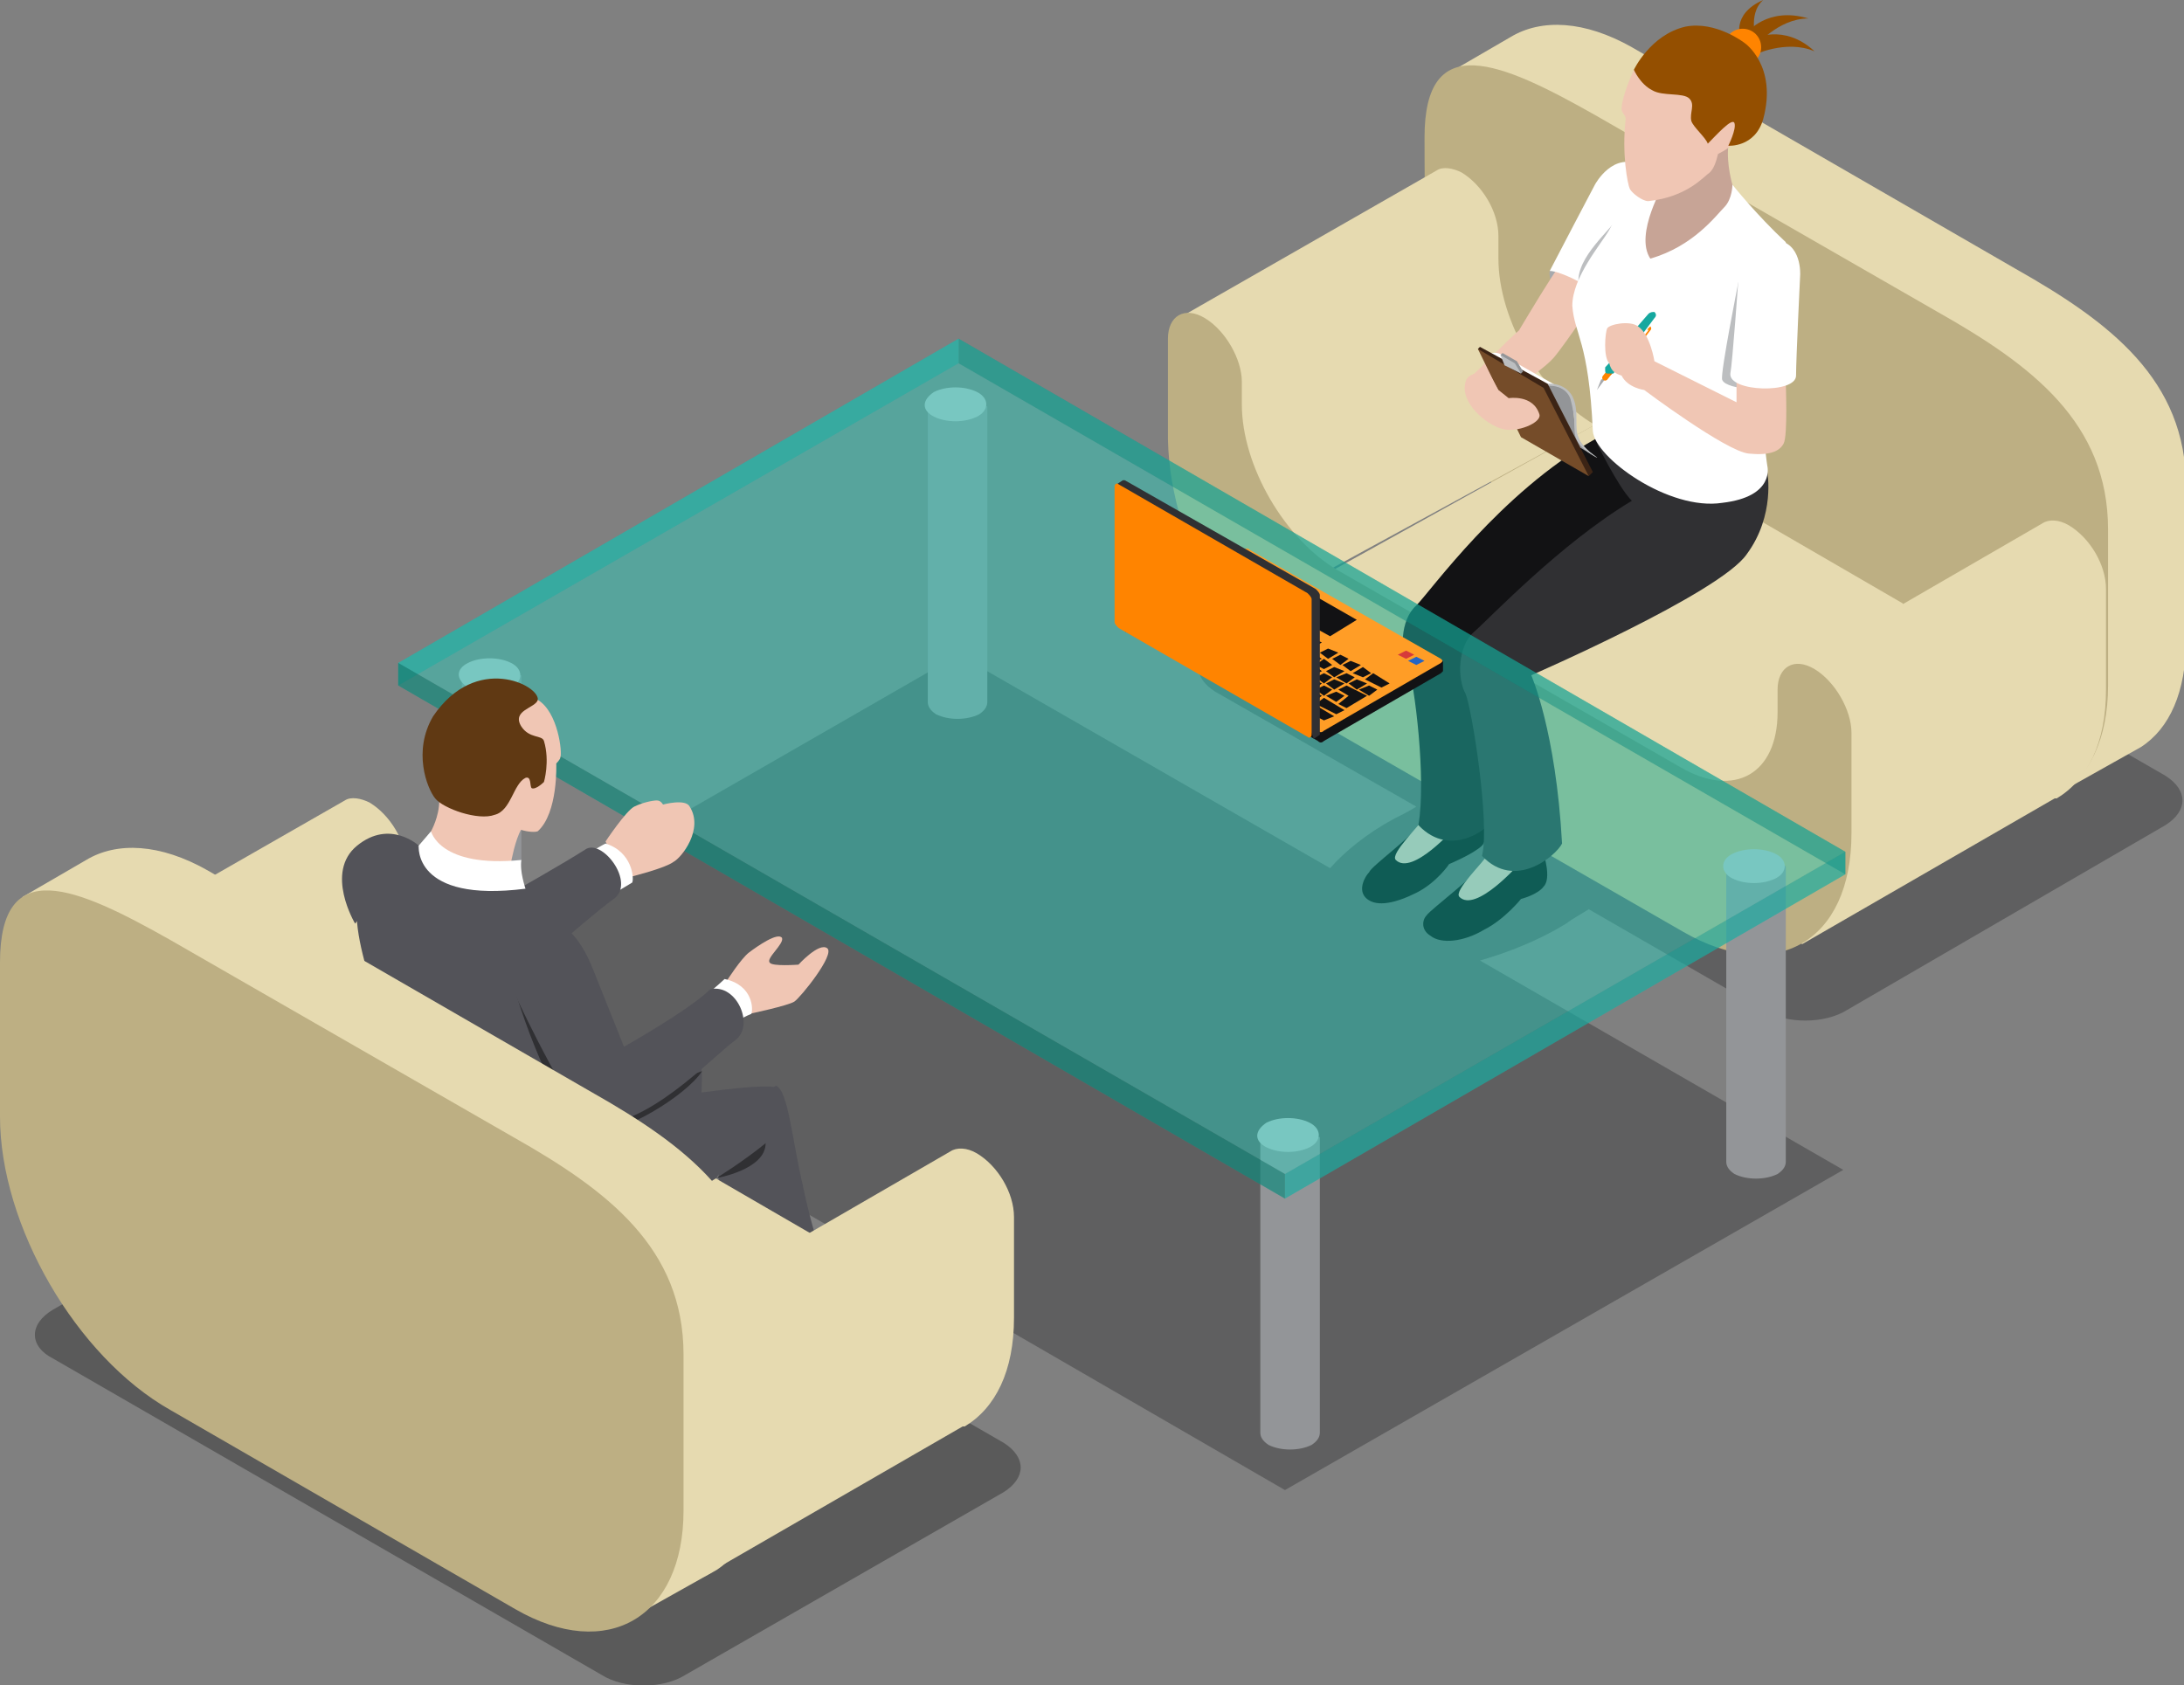 <?xml version="1.0" encoding="utf-8"?>
<!-- Generator: Adobe Illustrator 27.0.0, SVG Export Plug-In . SVG Version: 6.00 Build 0)  -->
<svg version="1.1" id="Layer_1" xmlns="http://www.w3.org/2000/svg" xmlns:xlink="http://www.w3.org/1999/xlink" x="0px" y="0px"
	 viewBox="0 0 106.4 82.1" style="enable-background:new 0 0 106.4 82.1;" xml:space="preserve">
<rect x="0" y="0" width="106.4" height="82.1" fill="#808080" stroke="none"/>
<style type="text/css">
	.st0{opacity:0.3;fill:#121214;enable-background:new    ;}
	.st1{fill:#E6DAB0;}
	.st2{fill:#BDAF83;}
	.st3{fill:#F0C6B4;}
	.st4{fill:#121214;}
	.st5{fill:#303033;}
	.st6{fill:#A7A9AC;}
	.st7{fill:#FFFFFF;}
	.st8{fill:#C7A496;}
	.st9{fill:#BCBEC0;}
	.st10{fill:#FF8400;}
	.st11{fill:#BA6000;}
	.st12{fill:#16A89F;}
	.st13{fill:#0A8074;}
	.st14{fill:#944F00;}
	.st15{fill:#939598;}
	.st16{fill:#3C2415;}
	.st17{fill:#754C29;}
	.st18{opacity:0.2;fill:#24D2C1;enable-background:new    ;}
	.st19{opacity:0.6;fill:#0A8074;enable-background:new    ;}
	.st20{opacity:0.6;fill:#16A89F;enable-background:new    ;}
	.st21{opacity:0.3;fill:#24D2C1;enable-background:new    ;}
	.st22{opacity:0.3;enable-background:new    ;}
	.st23{fill:#535359;}
	.st24{fill:#603913;}
	.st25{fill:#FF9D26;}
	.st26{fill:#2565C4;}
	.st27{fill:#D63A3A;}
</style>
<path class="st0" d="M46.7,31.9l18.1,10.4c0.7-0.8,1.8-1.7,3.1-2.4c0.4-0.2,0.8-0.4,1.1-0.6l-9.8-5.6c-1.1-0.7-1.1-1.7,0-2.4
	l15.5-8.9c1.1-0.7,3-0.7,4.1,0l26.7,15.4c1.1,0.7,1.1,1.7,0,2.4l-15.5,9c-1.1,0.7-3,0.7-4.1,0l-8.5-4.9c-0.3,0.2-0.7,0.4-1.1,0.7
	c-1.3,0.8-2.8,1.4-4.2,1.8l17.7,10.2L62.6,72.6L19.4,47.6L46.7,31.9L46.7,31.9z"/>
<g>
	<g>
		<path class="st1" d="M70.5,3.6l3.1-1.8l0,0c1.5-0.9,3.6-0.8,5.9,0.5l18.7,10.8c4.6,2.6,8.3,5.4,8.3,10.6l0,7.5
			c0,2.5-0.8,4.3-2.2,5.2l-4.1,2.3l-0.8-2.2c-0.4-0.2-0.7-0.3-1.1-0.6l-16.7-9.6c-4.5-2.6-8.2-9-8.2-14.3l0-5.3c0-0.5,0,0.4,0.1-0.1
			l-0.5,0.1C72.9,6.7,70.5,3.6,70.5,3.6z"/>
		<path class="st2" d="M69.4,6.7c0-5.3,3.7-3.7,8.3-1.1l16.7,9.6c4.6,2.6,8.3,5.4,8.3,10.6l0,2.7v4.9c0,5.2-3.7,7.4-8.2,4.8
			l-16.7-9.6c-4.5-2.6-8.2-9-8.2-14.3C69.4,14.3,69.4,6.7,69.4,6.7z"/>
	</g>
	<path class="st1" d="M61.2,29.7l-3.6-14.3L70,8.3c0,0,0,0,0,0l0,0v0c0.3-0.2,0.8-0.1,1.2,0.1c1,0.6,1.8,1.9,1.8,3.1v1.1
		c0,3,2.1,6.6,4.7,8.1C77.7,20.7,61.2,29.7,61.2,29.7z"/>
	<path class="st1" d="M77.7,20.7l15,8.7c0,0,3.4,6.2-8,15c-1.6,0.6-23.4-14.6-23.4-14.6S77.7,20.7,77.7,20.7z"/>
	<path class="st1" d="M88.1,32.1l11.4-6.6c0.3-0.2,0.8-0.2,1.3,0.1c1,0.6,1.8,1.9,1.8,3.1v4.9c0,2.6-0.9,4.4-2.4,5.3v0l0,0
		c0,0,0,0-0.1,0L87.8,46c0,0-7-4.1-7.4-4.3C80.4,41.7,88.1,32.1,88.1,32.1z"/>
	<path class="st2" d="M65.3,35.8l16.7,9.6c4.5,2.6,8.2,0.5,8.2-4.8v-4.9c0-1.1-0.8-2.5-1.8-3.1c-1-0.6-1.8-0.1-1.8,1v1.1
		c0,3-2.1,4.2-4.7,2.7l-16.7-9.6c-2.6-1.5-4.7-5.1-4.7-8.1v-1.1c0-1.1-0.8-2.5-1.8-3.1c-1-0.6-1.8-0.1-1.8,1v4.9
		C57,26.8,60.7,33.2,65.3,35.8z"/>
</g>
<g>
	<path d="M69.2,40.1c-0.3,0.6-2.4,2.1-2.5,2.4c-0.2,0.2-0.6,0.9-0.1,1.3c0.5,0.4,1.4,0.2,2.4-0.3c1-0.5,1.6-1.4,1.6-1.4
		s1.2-0.5,1.6-0.9c0.4-0.4-0.1-1.4-0.1-1.4S69.5,39.5,69.2,40.1z"/>
	<path d="M72.3,42c-0.3,0.6-2.6,2.3-2.8,2.6c-0.2,0.2-0.3,0.7,0.2,1c0.5,0.4,1.6,0.3,2.6-0.3c1-0.5,1.8-1.5,1.8-1.5s0.8-0.2,1.1-0.6
		c0.4-0.4,0-1.6,0-1.6S72.6,41.4,72.3,42z"/>
	<path class="st3" d="M72.5,41.6c-0.2,0.4-1.7,1.8-1.4,2.1c0.8,0.8,2.9-1.6,2.9-1.6S72.8,41.2,72.5,41.6z"/>
	<path class="st3" d="M69.4,39.8c-0.2,0.4-1.7,1.8-1.4,2.1c0.8,0.8,2.9-1.6,2.9-1.6S69.6,39.4,69.4,39.8z"/>
	<path class="st4" d="M77.7,21.4c-4.6,2.6-8,7.4-8.7,8.1c-0.8,0.7-0.8,2.3-0.4,3c0.3,0.7,0.9,5.5,0.5,7.7c1.6,1.7,3.6,0.1,3.8-0.5
		c-0.3-5.5-1-7.7-1-7.7s9.1-4.3,10.4-6.2c1.4-1.9,1-4,1-4S77.7,21.4,77.7,21.4z"/>
	<path class="st5" d="M77.7,21.4c0,0,1.1,2.3,1.8,3c-3.5,2.1-6.9,5.7-7.7,6.4c-0.8,0.7-0.8,2.3-0.4,3c0.3,0.7,1.2,6.3,0.8,7.9
		c1.6,1.7,3.6,0,3.9-0.6c-0.3-5.5-1.5-8.2-1.5-8.2s9.2-4,10.5-5.9c1.4-1.9,1-4,1-4L77.7,21.4L77.7,21.4z"/>
	<path class="st6" d="M75.5,13.2c0,0-0.2,0.8,1.1,1.5c1.3,0.7,1.9-1,1.9-1c0,0-2-1.2-2-1.2L75.5,13.2z"/>
	<path class="st3" d="M76,12.9c-0.5,0.7-1.4,2.2-2,3.2c-0.7,0.6-1.7,1.7-2.5,2.4c0,0.6,1.6,0.8,1.6,0.8s2.1-1.2,2.7-2
		c0.4-0.5,2.2-3,2.3-3.6C78.2,13,76.6,12.2,76,12.9z"/>
	<path class="st7" d="M80,8.1C78.6,7.3,77.7,9,77.7,9s-2,3.8-2.2,4.2c0.5,0,2.2,0.8,2.7,1.5c0.4-0.8,2.4-4.5,2.4-4.5
		S81.2,8.8,80,8.1z"/>
	<path class="st8" d="M84.2,7.1C84.1,8,84.4,9,84.4,9l0.2,1.3l-0.9,0.9l-2.4,2.2l-1.9-0.6v-2.1l1.1-2.5l1.3-1.9
		C81.8,6.3,83.9,6.8,84.2,7.1z"/>
	<path class="st9" d="M76.9,13.8c-0.1-1.3,1.6-2.6,1.9-3.2l-0.4,2.5L76.9,13.8z"/>
	<path class="st7" d="M81.1,8.9c0,0-1.5,2.5-0.7,3.7c2.1-0.6,3.2-2.1,3.6-2.5C84.4,9.7,84.4,9,84.4,9s1.2,1.5,2.6,2.8
		c0.1,0.5-1.3,6-1.2,7.8c0.1,1.8,0.3,3.1,0.3,3.1s0.4,1.5-2.2,1.8c-2.6,0.4-6.2-2.2-6.3-3.5c-0.2-4.4-0.9-4.7-1-6.1
		c0-1.4,1.4-3,1.8-3.7c0.4-0.7,0.7-1.9,1.2-2.2C80.1,8.7,81.1,8.9,81.1,8.9z"/>
	<path class="st9" d="M84.8,18.9c0,0-0.8-0.1-0.9-0.4c-0.1-0.3,0.8-4.8,0.8-4.8L84.8,18.9z"/>
	<g>
		<path class="st6" d="M78,18.5L77.8,19l0.6-0.8c0,0-0.1-0.1-0.2,0.1C78.2,18.4,78,18.5,78,18.5z"/>
		<path class="st10" d="M78.1,18.3c0,0-0.1,0.1,0,0.2c0.1,0.1,0.2,0,0.2,0l0.8-1c0.1-0.1,0.1-0.2,0-0.2l0,0c-0.1,0-0.2,0-0.2,0
			L78.1,18.3z"/>
		<path class="st11" d="M78.4,18.2c0.1,0,0.1,0,0.2,0l0,0C78.5,18.2,78.5,18.3,78.4,18.2c-0.1,0-0.1-0.1-0.1-0.1l0,0
			C78.3,18.1,78.3,18.1,78.4,18.2z"/>
		<path class="st12" d="M79.3,16.7c0.1-0.1,0.2-0.1,0.3-0.1l0,0c0.1,0.1,0.1,0.2,0,0.3l-1,1.3c0,0,0,0-0.1,0c0,0-0.1,0-0.2,0
			c-0.1,0-0.1-0.1-0.1-0.2c0,0,0-0.1,0-0.1S79.3,16.7,79.3,16.7z"/>
		<path class="st13" d="M79.2,17.1c0.1,0.1,0.2,0,0.2,0l0,0C79.4,17.2,79.3,17.3,79.2,17.1c-0.1-0.1-0.1-0.2-0.1-0.2l0,0
			C79.1,17,79.1,17.1,79.2,17.1z"/>
		<path class="st12" d="M80.3,15.3c0.1-0.1,0.2-0.1,0.3-0.1l0,0c0.1,0.1,0.1,0.2,0,0.3l-1.2,1.6c0,0,0,0-0.1,0c-0.1,0-0.1,0-0.2,0
			c-0.1-0.1-0.1-0.1-0.1-0.2c0-0.1,0-0.1,0-0.1S80.3,15.3,80.3,15.3z"/>
		<path class="st10" d="M80.4,15.9c0,0,0.1,0.1,0,0.2L79.7,17c-0.1,0.1-0.4,0.4-0.4,0.4l1-1.3c0,0,0-0.1-0.1,0l0,0L80.4,15.9
			L80.4,15.9L80.4,15.9z"/>
	</g>
	<path class="st3" d="M78.3,16c0.1-0.2,1.1-0.4,1.5-0.1c0.6,0.4,0.8,1.7,0.8,1.7l4,2l0-1.1l0.4-0.8l2,0.5v0.5c0,0,0.1,2.5-0.1,2.9
		c-0.2,0.4-0.7,0.6-1.7,0.5c-1.1-0.1-5.1-3.1-5.1-3.1s-0.8-0.1-1.1-0.7c-0.3-0.1-0.5-0.2-0.6-0.6C78.1,17.4,78.2,16.2,78.3,16z"/>
	<path class="st3" d="M79.6,3.4C79.1,4.5,79,5.1,79,5.3c0,0.2,0.2,0.3,0.2,0.5C79,7.5,79.3,9,79.4,9.2c0.1,0.2,0.6,0.6,0.9,0.6
		c1.9-0.2,2.7-1.2,3-1.4c0.2-0.2,0.3-0.5,0.4-0.9c0.4-0.2,0.5-0.3,0.5-0.3l0.5-0.4l0.2-1.5l-1.8-2C83.1,3.2,79.8,3.3,79.6,3.4z"/>
	<path class="st14" d="M85.4,1.9c0,0,1.5-0.8,3,0.6c-1.4-0.6-3,0.2-3,0.2S85.4,1.9,85.4,1.9z"/>
	<path class="st14" d="M85.1,1.6c0,0,1-1.3,3-0.7c-1.5,0-2.6,1.4-2.6,1.4S85.1,1.6,85.1,1.6z"/>
	<path class="st14" d="M84.8,1.9c0,0-0.5-1.2,1.1-1.9c-0.8,0.7-0.3,2.1-0.3,2.1L84.8,1.9z"/>
	<path class="st10" d="M85.8,2.3c0,0.5-0.4,0.9-0.9,0.9c-0.5,0-0.9-0.4-0.9-0.9c0-0.5,0.4-0.9,0.9-0.9C85.4,1.4,85.8,1.8,85.8,2.3z"
		/>
	<path class="st14" d="M79.6,3.4c0,0,0.3,0.7,0.9,1C81,4.7,82,4.5,82.3,4.8c0.3,0.3,0,0.7,0.1,1.1c0.1,0.3,0.7,0.8,0.8,1.1
		c0.4-0.4,1.2-1.3,1.3-1c0.1,0.3-0.3,1.1-0.3,1.1s1.3,0.1,1.7-1.3C86.6,3.2,85,2.1,85,2.1S83.6,1,82.1,1.3
		C80.4,1.7,79.6,3.4,79.6,3.4z"/>
	<path class="st7" d="M86.5,11.7c-1.6-0.2-1.8,1.8-1.8,1.8s-0.3,4.2-0.4,4.7c-0.1,0.9,3.2,1,3.2,0.1c0-0.8,0.2-4.9,0.2-4.9
		S87.8,11.8,86.5,11.7z"/>
	<g>
		<path class="st7" d="M76.2,19c0,0-2.5-1.4-3-1.7c-0.5-0.3-0.9,0.1-0.9,0.1l3.1,2.1C75.4,19.4,76.2,19,76.2,19z"/>
		<path class="st15" d="M77.8,22.3l-2.5-1.5l-0.2-2c0,0,0.9-0.2,1.3,0.4c0.4,0.6,0.2,1.8,0.5,2.2C77.2,21.9,77.8,22.3,77.8,22.3z"/>
		<path class="st9" d="M77.8,22.3c0,0-0.8-0.4-1-0.9c-0.1-0.2-0.1-0.5-0.1-0.8c0-0.4-0.1-0.8-0.2-1.2c-0.3-0.7-1.1-0.6-1.1-0.6
			l0-0.1c0,0,0.8-0.1,1.2,0.6c0.2,0.4,0.2,0.8,0.2,1.2c0,0.3,0,0.6,0.1,0.8C77.1,21.9,77.9,22.3,77.8,22.3
			C77.9,22.3,77.8,22.3,77.8,22.3z"/>
		<g>
			<polygon class="st16" points="77.6,23 77.4,23.2 72,17 72.1,16.9 75.4,18.7 			"/>
			<polygon class="st17" points="77.4,23.2 74.1,21.3 72,17 75.2,18.9 			"/>
		</g>
		<g>
			<polygon class="st15" points="74.2,18.1 74.1,18.2 73.1,17.3 73.2,17.2 73.9,17.6 			"/>
			<polygon class="st9" points="74.1,18.2 73.3,17.8 73.1,17.3 73.8,17.7 			"/>
		</g>
	</g>
	<path class="st3" d="M75,20.2c-0.3-1-1.5-0.8-1.5-0.8L73,19l-0.5-0.9c0,0-1,0-1.1,0.5c-0.3,1,1,2.1,1.8,2.3
		C73.9,21.1,75.1,20.6,75,20.2z"/>
</g>
<g>
	<g>
		<path class="st15" d="M61.5,55.4c0.1,0,0.1-0.1,0.2-0.1c0.6-0.3,1.5-0.3,2.1,0c0.1,0,0.1,0.1,0.2,0.1l0.3,0l0,14.4v0
			c0,0.2-0.1,0.4-0.4,0.6c-0.6,0.3-1.5,0.3-2.1,0c-0.3-0.2-0.4-0.4-0.4-0.6h0l0-14.4L61.5,55.4C61.5,55.3,61.5,55.4,61.5,55.4z"/>
		<path class="st9" d="M61.7,54.7c0.6-0.3,1.5-0.3,2.1,0c0.6,0.3,0.6,0.9,0,1.2c-0.6,0.3-1.5,0.3-2.1,0
			C61.1,55.6,61.1,55.1,61.7,54.7z"/>
	</g>
	<g>
		<path class="st15" d="M84.2,42.2c0.1,0,0.1-0.1,0.2-0.1c0.6-0.3,1.5-0.3,2.1,0c0.1,0,0.1,0.1,0.2,0.1l0.3,0l0,14.4l0,0
			c0,0.2-0.1,0.4-0.4,0.6c-0.6,0.3-1.5,0.3-2.1,0c-0.3-0.2-0.4-0.4-0.4-0.6h0l0-14.4L84.2,42.2C84.2,42.2,84.2,42.2,84.2,42.2z"/>
		<path class="st9" d="M84.4,41.6c0.6-0.3,1.5-0.3,2.1,0c0.6,0.3,0.6,0.9,0,1.2c-0.6,0.3-1.5,0.3-2.1,0
			C83.8,42.5,83.8,41.9,84.4,41.6z"/>
	</g>
	<g>
		<path class="st15" d="M22.6,32.9c0.1,0,0.1-0.1,0.2-0.1c0.6-0.3,1.5-0.3,2.1,0c0.1,0,0.1,0.1,0.2,0.1l0.3,0l0,14.4l0,0
			c0,0.2-0.1,0.4-0.4,0.6c-0.6,0.3-1.5,0.3-2.1,0c-0.3-0.2-0.4-0.4-0.4-0.6l0,0l0-14.4L22.6,32.9C22.6,32.8,22.6,32.9,22.6,32.9z"/>
		<path class="st9" d="M22.8,32.3c0.6-0.3,1.5-0.3,2.1,0c0.6,0.3,0.6,0.9,0,1.2c-0.6,0.3-1.5,0.3-2.1,0
			C22.2,33.1,22.2,32.6,22.8,32.3z"/>
	</g>
	<g>
		<path class="st15" d="M45.3,19.8c0,0,0.1-0.1,0.2-0.1c0.6-0.3,1.5-0.3,2.1,0c0.1,0,0.1,0.1,0.2,0.1l0.3,0l0,14.4l0,0
			c0,0.2-0.1,0.4-0.4,0.6c-0.6,0.3-1.5,0.3-2.1,0c-0.3-0.2-0.4-0.4-0.4-0.6l0,0l0-14.4L45.3,19.8C45.3,19.7,45.3,19.8,45.3,19.8z"/>
		<path class="st9" d="M45.5,19.1c0.6-0.3,1.5-0.3,2.1,0c0.6,0.3,0.6,0.9,0,1.2c-0.6,0.3-1.5,0.3-2.1,0C44.9,20,44.9,19.5,45.5,19.1
			z"/>
	</g>
	<g>
		<polygon class="st18" points="62.6,58.4 89.9,42.6 46.7,17.7 19.4,33.4 		"/>
		<polygon class="st19" points="46.7,17.7 89.9,42.6 89.9,41.5 46.7,16.5 		"/>
		<polygon class="st20" points="19.4,33.4 46.7,17.7 46.7,16.5 19.4,32.3 		"/>
		<polygon class="st21" points="62.6,57.2 89.9,41.5 46.7,16.5 19.4,32.3 		"/>
		<polygon class="st20" points="62.6,58.4 89.9,42.6 89.9,41.5 62.6,57.2 		"/>
		<polygon class="st19" points="19.4,33.4 62.6,58.4 62.6,57.2 19.4,32.3 		"/>
	</g>
</g>
<g>
	<path class="st22" d="M2.6,63.8l15.5-8.9c1.1-0.7,3-0.7,4.1,0l26.7,15.4c1.1,0.7,1.1,1.7,0,2.4l-15.5,8.9c-1.1,0.7-3,0.7-4.1,0
		L2.6,66.2C1.4,65.6,1.4,64.5,2.6,63.8z"/>
	<path class="st1" d="M8.1,60.4L4.4,46.1L16.8,39c0,0,0,0,0,0l0,0v0c0.3-0.2,0.8-0.1,1.2,0.1c1,0.6,1.8,1.9,1.8,3.1v1.1
		c0,3,2.1,6.6,4.7,8.1C24.5,51.4,8.1,60.4,8.1,60.4z"/>
	<path class="st1" d="M12.1,66.5l16.7,9.6c4.5,2.6,8.2,0.5,8.2-4.8v-4.9c0-1.1-0.8-2.5-1.8-3.1c-1-0.6-1.8-0.1-1.8,1v1.1
		c0,3-2.1,4.2-4.7,2.7l-16.7-9.6c-2.6-1.5-4.7-5.1-4.7-8.1v-1.1c0-1.1-0.8-2.5-1.8-3.1c-1-0.6-1.8-0.1-1.8,1v4.9
		C3.8,57.5,7.5,63.9,12.1,66.5z"/>
	<path class="st4" d="M39.7,61.3c1-0.3,1.9-0.8,2.3-0.8s0.8,0.2,0.9,0.9c0.1,0.6,0.2,1.4-0.6,2c-0.9,0.7-2.4,1.4-2.4,1.4
		s-0.6,0.7-1.2,0.9c-0.5,0.2-1.4-0.1-1.5-0.3c-0.1-0.2-0.3-0.9-0.4-1.7C36.7,62.6,38.7,61.6,39.7,61.3z"/>
	<path class="st23" d="M37.8,52.9c0.6,0.2,0.8,2.7,1.3,4.8c0.4,2,1,3.7,1,3.7s0.7,1.4-0.8,2.2c-1.8,1.1-2.6-0.1-2.6-0.1
		s-1.4-3.4-1.7-6.1v-2.7L37.8,52.9z"/>
	<path class="st5" d="M34.9,57.4c0,0,1.3-0.8,2.4-1.7C37.3,57,34.9,57.4,34.9,57.4z"/>
	<path class="st1" d="M24.5,51.4l15,8.7c0,0,3.4,6.2-8,15C29.9,75.6,8.1,60.4,8.1,60.4S24.5,51.4,24.5,51.4z"/>
	<path class="st1" d="M34.9,62.7l11.4-6.6c0.3-0.2,0.8-0.2,1.3,0.1c1,0.6,1.8,1.9,1.8,3.1v4.9c0,2.6-0.9,4.4-2.4,5.3l0,0l0,0
		c0,0,0,0-0.1,0l-12.3,7.1c0,0-7-4.1-7.4-4.3C27.2,72.4,34.9,62.7,34.9,62.7z"/>
	<g>
		<path class="st3" d="M21.4,39c0,0.8-0.4,1.5-0.4,1.5l-0.1,1.1l2.1,1h2L24.9,42c0,0,0.2-1.1,0.5-1.6c0.3-0.5,0.1-1.4,0.1-1.4
			L23,38.1C23,38.1,21.7,38.7,21.4,39z"/>
		<path class="st3" d="M29.5,41c0,0,1-1.5,1.4-1.7c0.4-0.2,0.9-0.3,1.1-0.3c0.2,0,0.3,0.2,0.3,0.2s1.1-0.3,1.3,0.1
			c0.7,1.1-0.4,2.5-0.8,2.7c-0.4,0.3-2,0.7-2,0.7L30,42C30,42,29.5,41,29.5,41z"/>
		<path class="st7" d="M28.5,41.7c0,0,0.6-0.4,1-0.6c1.3,0.4,1.4,1.7,1.3,1.9c-0.5,0.3-1,0.6-1,0.6L28.5,41.7z"/>
		<path class="st23" d="M25.1,43.4c0,0,2.3-1.3,3.4-2c0.8-0.6,2.5,1.6,1.4,2.4c-0.6,0.4-2.9,2.4-2.9,2.4S25.1,43.4,25.1,43.4z"/>
		<path class="st23" d="M17.3,45c0,0-1.5-2.5,0.1-3.8c1.6-1.3,3,0,3,0L17.3,45z"/>
		<path class="st4" d="M33.4,62.9c0,0,1.7,0.3,2.1,0.3c0.4,0,0.8,0.6,0.3,1c0,0-0.6,0.4-1.4,0.6c-0.7,0.2-1.8,0.3-1.8,0.3
			s-1.4,1-2,1c-0.6,0-1.1-0.4-1.1-0.6c-0.1-1.4,0.5-2.4,0.5-2.4S33.4,62.9,33.4,62.9z"/>
		<path class="st23" d="M30.3,52.2c0.3-0.5,3.4-0.9,3.8-0.4c0.4,0.5-0.6,7.1-0.4,11.1c0.1,0.9-3.9,2.5-3.9,0.2
			C29.9,60.8,29.4,55.2,30.3,52.2z"/>
		<path class="st23" d="M34.9,57.4c-0.8,0.5-5.3,3.2-8.2,4.2c-2.8,1-6.5-2.1-6.8-2.7c-0.4-0.6-0.5-1.6-0.5-1.6l2.5-3.1l6.4,0
			c0,0,8.5-1.6,9.6-1.2L34.9,57.4z"/>
		<path class="st5" d="M19.6,58.3c-0.1-0.3,0.5-1.8,0.5-1.8s1-0.3,2.3-0.7c1-0.3-2.6,3.7,3.5,4.7c6.3-1.6,1.1-5.9,1.6-6
			c0.7-0.1,1.6-0.4,1.6-0.3c-0.1,2,1,2.4,1,3.6c0,1.2-2.1,3.2-4.4,3.4C23.1,61.3,20,59,19.6,58.3z"/>
		<path class="st23" d="M25.6,43.3l2.1,2c0,0,0.6,7.9,0.6,8.7c0.1,1.6,1.8,3.1,1.5,4.1c-0.3,1-2.4,3.1-4.6,2.9
			c-1-0.1-2.3-0.6-3.5-1.3c-0.2-0.1-0.4-1.5-0.3-2.9c-0.3,0.7-0.6,1.9-0.6,2.3c-1.3-0.8-2.2-1.6-2.1-2c0.1-0.9,0.5-2.4,0.3-5.3
			c-0.2-3-2.8-7.1-1-9.6c1.1-1.5,2.5-0.9,2.5-0.9l1.1,1C21.5,42.1,25.6,43.3,25.6,43.3z"/>
		<path class="st3" d="M26.2,34.1c1,0.6,1.2,2.6,1.1,2.8c0,0.1-0.2,0.3-0.2,0.3s0.1,2.4-0.9,3.3c-0.2,0.1-1.5,0-1.9-1
			c-0.3-0.9-0.4-3.3-0.4-3.3l0.7-2C24.5,34.1,26.1,34,26.2,34.1z"/>
		<path class="st24" d="M26.2,34.1c-0.1,0.4-1.3,0.5-0.8,1.3c0.4,0.6,1,0.4,1.1,0.7c0.3,1,0,2,0,2s-0.4,0.4-0.6,0.3
			c-0.1-0.1,0-0.6-0.3-0.5c-0.6,0.3-0.7,1.6-1.5,1.8c-0.8,0.3-2.5-0.3-2.9-0.8c-0.4-0.5-1.1-2.3-0.1-4
			C23.2,31.8,26.3,33.4,26.2,34.1z"/>
		<path class="st7" d="M21,40.5c0,0,0.4,1.8,4.4,1.4c-0.1,0.5,0.2,1.4,0.2,1.4c-5.5,0.7-5.2-2.1-5.2-2.1S21,40.5,21,40.5z"/>
		<path class="st3" d="M35.4,47.8c0,0,0.7-1.1,1.1-1.4c0.4-0.3,1.4-1,1.6-0.7c0.1,0.3-0.8,1-0.6,1.2c0.1,0.2,1.4,0.1,1.4,0.1
			s1-1.1,1.4-0.8c0.4,0.3-1.3,2.4-1.6,2.6c-0.3,0.2-2.2,0.6-2.2,0.6l-0.6-0.6C35.8,48.8,35.4,47.8,35.4,47.8z"/>
		<path class="st7" d="M34.5,48.4c0,0,0.6-0.5,0.8-0.7c1.4,0.3,1.4,1.5,1.3,1.7c-0.5,0.2-0.9,0.5-0.9,0.5L34.5,48.4z"/>
		<path class="st5" d="M28.8,55.2c-0.9-0.1-2.5-3-3.7-6.9c1.4,2.4,4.2,6.1,4.2,6.1s4.9-2.3,4.9-2.2C33.4,53.4,30.3,55.3,28.8,55.2z"
			/>
		<path class="st23" d="M25.9,45.1c-2,1-0.6,3.8-0.6,3.8s2.7,5.7,3.5,5.8c2.5,0.5,6-3.3,7-4c1-0.7,0.1-2.8-1.2-2.5
			c-1,1-4.2,2.8-4.2,2.8l-1.4-3.5C28.9,47.3,27.9,44.1,25.9,45.1z"/>
	</g>
	<g>
		<path class="st1" d="M1.1,43.7l3.1-1.8l0,0c1.5-0.9,3.6-0.8,5.9,0.5l18.7,10.8c4.6,2.6,8.3,5.4,8.3,10.6l0,7.5
			c0,2.5-0.8,4.3-2.2,5.2l-4.1,2.3l-0.8-2.2c-0.4-0.2-0.7-0.3-1.1-0.6l-16.7-9.6c-4.5-2.6-8.2-9-8.2-14.3l0-5.3c0-0.5,0,0.4,0.1-0.1
			l-0.5,0.1C3.5,46.8,1.1,43.7,1.1,43.7z"/>
		<path class="st2" d="M0,46.9c0-5.3,3.7-3.7,8.3-1.1l16.7,9.6c4.6,2.6,8.3,5.4,8.3,10.6l0,2.7v4.9c0,5.2-3.7,7.4-8.2,4.8L8.3,68.7
			C3.7,66.1,0,59.7,0,54.4L0,46.9z"/>
	</g>
</g>
<g>
	<g>
		<path class="st4" d="M60.9,27.3c-0.1-0.1-0.2-0.1-0.3,0l-5.4,3.1v-0.2h-0.4v0.5c0,0,0,0.1,0.1,0.1l9.3,5.3c0.1,0.1,0.2,0.1,0.3,0
			l5.7-3.3c0,0,0.1-0.1,0.1-0.1v-0.5l-0.4,0.2C69.8,32.4,60.9,27.3,60.9,27.3z"/>
		<path class="st25" d="M60.9,26.8c-0.1-0.1-0.2-0.1-0.3,0l-5.7,3.3c-0.1,0.1-0.1,0.1,0,0.2l9.3,5.3c0.1,0.1,0.2,0.1,0.3,0l5.7-3.3
			c0.1-0.1,0.1-0.1,0-0.2C70.2,32.1,60.9,26.8,60.9,26.8z"/>
		<polygon class="st4" points="58.6,28.5 59,28.8 59.5,28.5 59,28.3 		"/>
		<polygon class="st4" points="59.4,29 59.8,29.2 60.3,29 59.8,28.7 		"/>
		<polygon class="st4" points="58,28.9 58.4,29.1 58.8,28.9 58.4,28.6 		"/>
		<polygon class="st4" points="57.4,29.2 58.5,29.8 59,29.6 57.9,28.9 		"/>
		<polygon class="st4" points="56.9,29.5 58,30.1 58.4,29.9 57.3,29.2 		"/>
		<polygon class="st4" points="56.4,29.8 57.4,30.4 57.9,30.2 56.8,29.6 		"/>
		<polygon class="st4" points="60,29.3 60.4,29.6 60.8,29.3 60.4,29.1 		"/>
		<polygon class="st4" points="60.5,29.6 60.9,29.9 61.4,29.6 60.9,29.4 		"/>
		<polygon class="st4" points="61,29.9 61.5,30.2 61.9,29.9 61.5,29.7 		"/>
		<polygon class="st4" points="58.6,29.3 59.1,29.5 59.5,29.3 59.1,29 		"/>
		<polygon class="st4" points="59.2,29.6 59.6,29.8 60,29.6 59.6,29.3 		"/>
		<polygon class="st4" points="59.7,29.9 60.1,30.1 60.6,29.9 60.1,29.6 		"/>
		<polygon class="st4" points="60.3,30.2 60.7,30.4 61.1,30.2 60.7,29.9 		"/>
		<polygon class="st4" points="60.8,30.5 61.2,30.8 61.7,30.5 61.2,30.3 		"/>
		<polygon class="st4" points="61.3,30.8 61.8,31.1 62.2,30.8 61.8,30.6 		"/>
		<polygon class="st4" points="61.9,31.1 62.3,31.4 62.8,31.1 62.3,30.9 		"/>
		<polygon class="st4" points="62.4,31.5 62.9,31.7 63.3,31.5 62.9,31.2 		"/>
		<polygon class="st4" points="63,31.8 63.4,32 63.8,31.8 63.4,31.5 		"/>
		<polygon class="st4" points="63.5,32.1 63.9,32.3 64.4,32.1 63.9,31.8 		"/>
		<polygon class="st4" points="64.1,32.4 64.5,32.6 64.9,32.4 64.5,32.1 		"/>
		<polygon class="st4" points="64.6,32.7 65,33 65.5,32.7 65,32.5 		"/>
		<polygon class="st4" points="65.1,33 65.6,33.3 66,33 65.6,32.8 		"/>
		<polygon class="st4" points="65.7,33.3 66.1,33.6 66.6,33.3 66.1,33.1 		"/>
		<polygon class="st4" points="58.1,30.2 58.5,30.4 59,30.2 58.5,29.9 		"/>
		<polygon class="st4" points="58.6,30.5 59.1,30.7 59.5,30.5 59.1,30.2 		"/>
		<polygon class="st4" points="59.2,30.8 59.6,31.1 60.1,30.8 59.6,30.6 		"/>
		<polygon class="st4" points="59.7,31.1 60.2,31.4 60.6,31.1 60.2,30.9 		"/>
		<polygon class="st4" points="60.3,31.4 60.7,31.7 61.1,31.4 60.7,31.2 		"/>
		<polygon class="st4" points="60.8,31.8 61.3,32 61.7,31.8 61.3,31.5 		"/>
		<polygon class="st4" points="61.4,32.1 61.8,32.3 62.2,32.1 61.8,31.8 		"/>
		<polygon class="st4" points="61.9,32.4 62.3,32.6 62.8,32.4 62.3,32.1 		"/>
		<polygon class="st4" points="62.4,32.7 62.9,32.9 63.3,32.7 62.9,32.4 		"/>
		<polygon class="st4" points="63,33 63.4,33.3 63.9,33 63.4,32.8 		"/>
		<polygon class="st4" points="63.5,33.3 64,33.6 64.4,33.3 64,33.1 		"/>
		<polygon class="st4" points="64.1,33.6 64.5,33.9 64.9,33.6 64.5,33.4 		"/>
		<polygon class="st4" points="64.6,33.9 65.1,34.2 65.5,33.9 65.1,33.7 		"/>
		<polygon class="st4" points="57.6,30.5 58,30.7 58.4,30.5 58,30.2 		"/>
		<polygon class="st4" points="58.1,30.8 58.5,31.1 59,30.8 58.5,30.6 		"/>
		<polygon class="st4" points="58.6,31.1 59.1,31.4 59.5,31.1 59.1,30.9 		"/>
		<polygon class="st4" points="59.2,31.4 59.6,31.7 60.1,31.4 59.6,31.2 		"/>
		<polygon class="st4" points="59.7,31.8 60.2,32 60.6,31.8 60.2,31.5 		"/>
		<polygon class="st4" points="60.3,32.1 60.7,32.3 61.1,32.1 60.7,31.8 		"/>
		<polygon class="st4" points="60.8,32.4 61.3,32.6 61.7,32.4 61.3,32.1 		"/>
		<polygon class="st4" points="61.4,32.7 61.8,32.9 62.2,32.7 61.8,32.4 		"/>
		<polygon class="st4" points="61.9,33 62.3,33.3 62.8,33 62.3,32.8 		"/>
		<polygon class="st4" points="62.4,33.3 62.9,33.6 63.3,33.3 62.9,33.1 		"/>
		<polygon class="st4" points="63,33.6 63.4,33.9 63.9,33.6 63.4,33.4 		"/>
		<polygon class="st4" points="63.5,33.9 64,34.2 64.4,33.9 64,33.7 		"/>
		<polygon class="st4" points="64.1,34.3 65.1,34.8 65.5,34.6 64.5,34 		"/>
		<polygon class="st4" points="55.8,30.1 56.4,30.4 56.8,30.2 56.3,29.9 		"/>
		<polygon class="st4" points="57,30.8 57.5,31.1 57.9,30.8 57.5,30.6 		"/>
		<polygon class="st4" points="56.5,30.5 56.9,30.7 57.3,30.5 56.9,30.2 		"/>
		<polygon class="st4" points="57.6,31.1 61.3,33.2 61.7,33 58,30.9 		"/>
		<polygon class="st4" points="61.4,33.3 61.8,33.6 62.2,33.3 61.8,33.1 		"/>
		<polygon class="st4" points="61.9,33.6 62.3,33.9 62.8,33.6 62.3,33.4 		"/>
		<polygon class="st4" points="62.5,33.9 62.9,34.2 63.3,33.9 62.9,33.7 		"/>
		<polygon class="st4" points="63,34.3 63.4,34.5 63.9,34.3 63.4,34 		"/>
		<polygon class="st4" points="63.5,34.6 64.5,35.1 65,34.9 64,34.3 		"/>
		<polygon class="st4" points="66.2,33.6 66.7,33.9 67.1,33.6 66.7,33.4 		"/>
		<polygon class="st4" points="58.6,29.9 59.1,30.1 59.5,29.9 59.1,29.6 		"/>
		<polygon class="st4" points="59.2,30.2 59.6,30.4 60,30.2 59.6,29.9 		"/>
		<polygon class="st4" points="59.7,30.5 60.2,30.8 60.6,30.5 60.2,30.3 		"/>
		<polygon class="st4" points="60.3,30.8 60.7,31.1 61.1,30.8 60.7,30.6 		"/>
		<polygon class="st4" points="60.8,31.1 61.2,31.4 61.7,31.1 61.2,30.9 		"/>
		<polygon class="st4" points="61.4,31.4 61.8,31.7 62.2,31.4 61.8,31.2 		"/>
		<polygon class="st4" points="61.9,31.8 62.3,32 62.8,31.8 62.3,31.5 		"/>
		<polygon class="st4" points="62.4,32.1 62.9,32.3 63.3,32.1 62.9,31.8 		"/>
		<polygon class="st4" points="63,32.4 63.4,32.6 63.8,32.4 63.4,32.1 		"/>
		<polygon class="st4" points="63.5,32.7 64,32.9 64.4,32.7 64,32.4 		"/>
		<polygon class="st4" points="64.1,33 64.5,33.3 64.9,33 64.5,32.8 		"/>
		<polygon class="st4" points="64.6,33.3 65,33.6 65.5,33.3 65,33.1 		"/>
		<polygon class="st4" points="65.2,33.6 65.7,33.9 65.2,34.3 65.6,34.5 66.6,33.9 65.6,33.4 		"/>
		<polygon class="st4" points="61.9,30.4 62.3,30.7 62.7,30.4 62.3,30.2 		"/>
		<polygon class="st4" points="62.4,30.7 62.8,31 63.3,30.7 62.8,30.5 		"/>
		<polygon class="st4" points="62.9,31 63.4,31.3 63.8,31 63.4,30.8 		"/>
		<polygon class="st4" points="63.5,31.3 63.9,31.6 64.4,31.3 63.9,31.1 		"/>
		<polygon class="st4" points="64.3,31.8 64.7,32.1 65.2,31.8 64.7,31.6 		"/>
		<polygon class="st4" points="64.9,32.1 65.3,32.4 65.7,32.1 65.3,31.9 		"/>
		<polygon class="st4" points="65.4,32.4 65.8,32.7 66.3,32.4 65.8,32.2 		"/>
		<polygon class="st4" points="65.9,32.8 66.4,33 66.8,32.8 66.4,32.5 		"/>
		<polygon class="st4" points="66.5,33.1 67.3,33.5 67.7,33.3 66.9,32.8 		"/>
		<polygon class="st4" points="61.9,29.4 64.8,31 66.1,30.2 63.3,28.6 		"/>
		<polygon class="st26" points="68.6,32.2 69,32.4 69.4,32.2 69,32 		"/>
		<polygon class="st27" points="68.1,31.9 68.5,32.1 68.9,31.9 68.5,31.7 		"/>
	</g>
	<g>
		<path class="st5" d="M54.8,23.4c0,0-0.1,0-0.1,0l-0.3,0.2l0.2,0.3l0.1,0v6.3c0,0.1,0.1,0.2,0.2,0.3l9,5.2l0.1,0.3l0.3-0.2l0,0
			c0,0,0-0.1,0-0.1V29c0-0.1-0.1-0.2-0.2-0.3L54.8,23.4z"/>
		<path class="st10" d="M54.5,23.6c-0.1-0.1-0.2,0-0.2,0.1v6.6c0,0.1,0.1,0.2,0.2,0.3l9.2,5.3c0.1,0.1,0.2,0,0.2-0.1v-6.6
			c0-0.1-0.1-0.2-0.2-0.3L54.5,23.6z"/>
	</g>
</g>
</svg>
